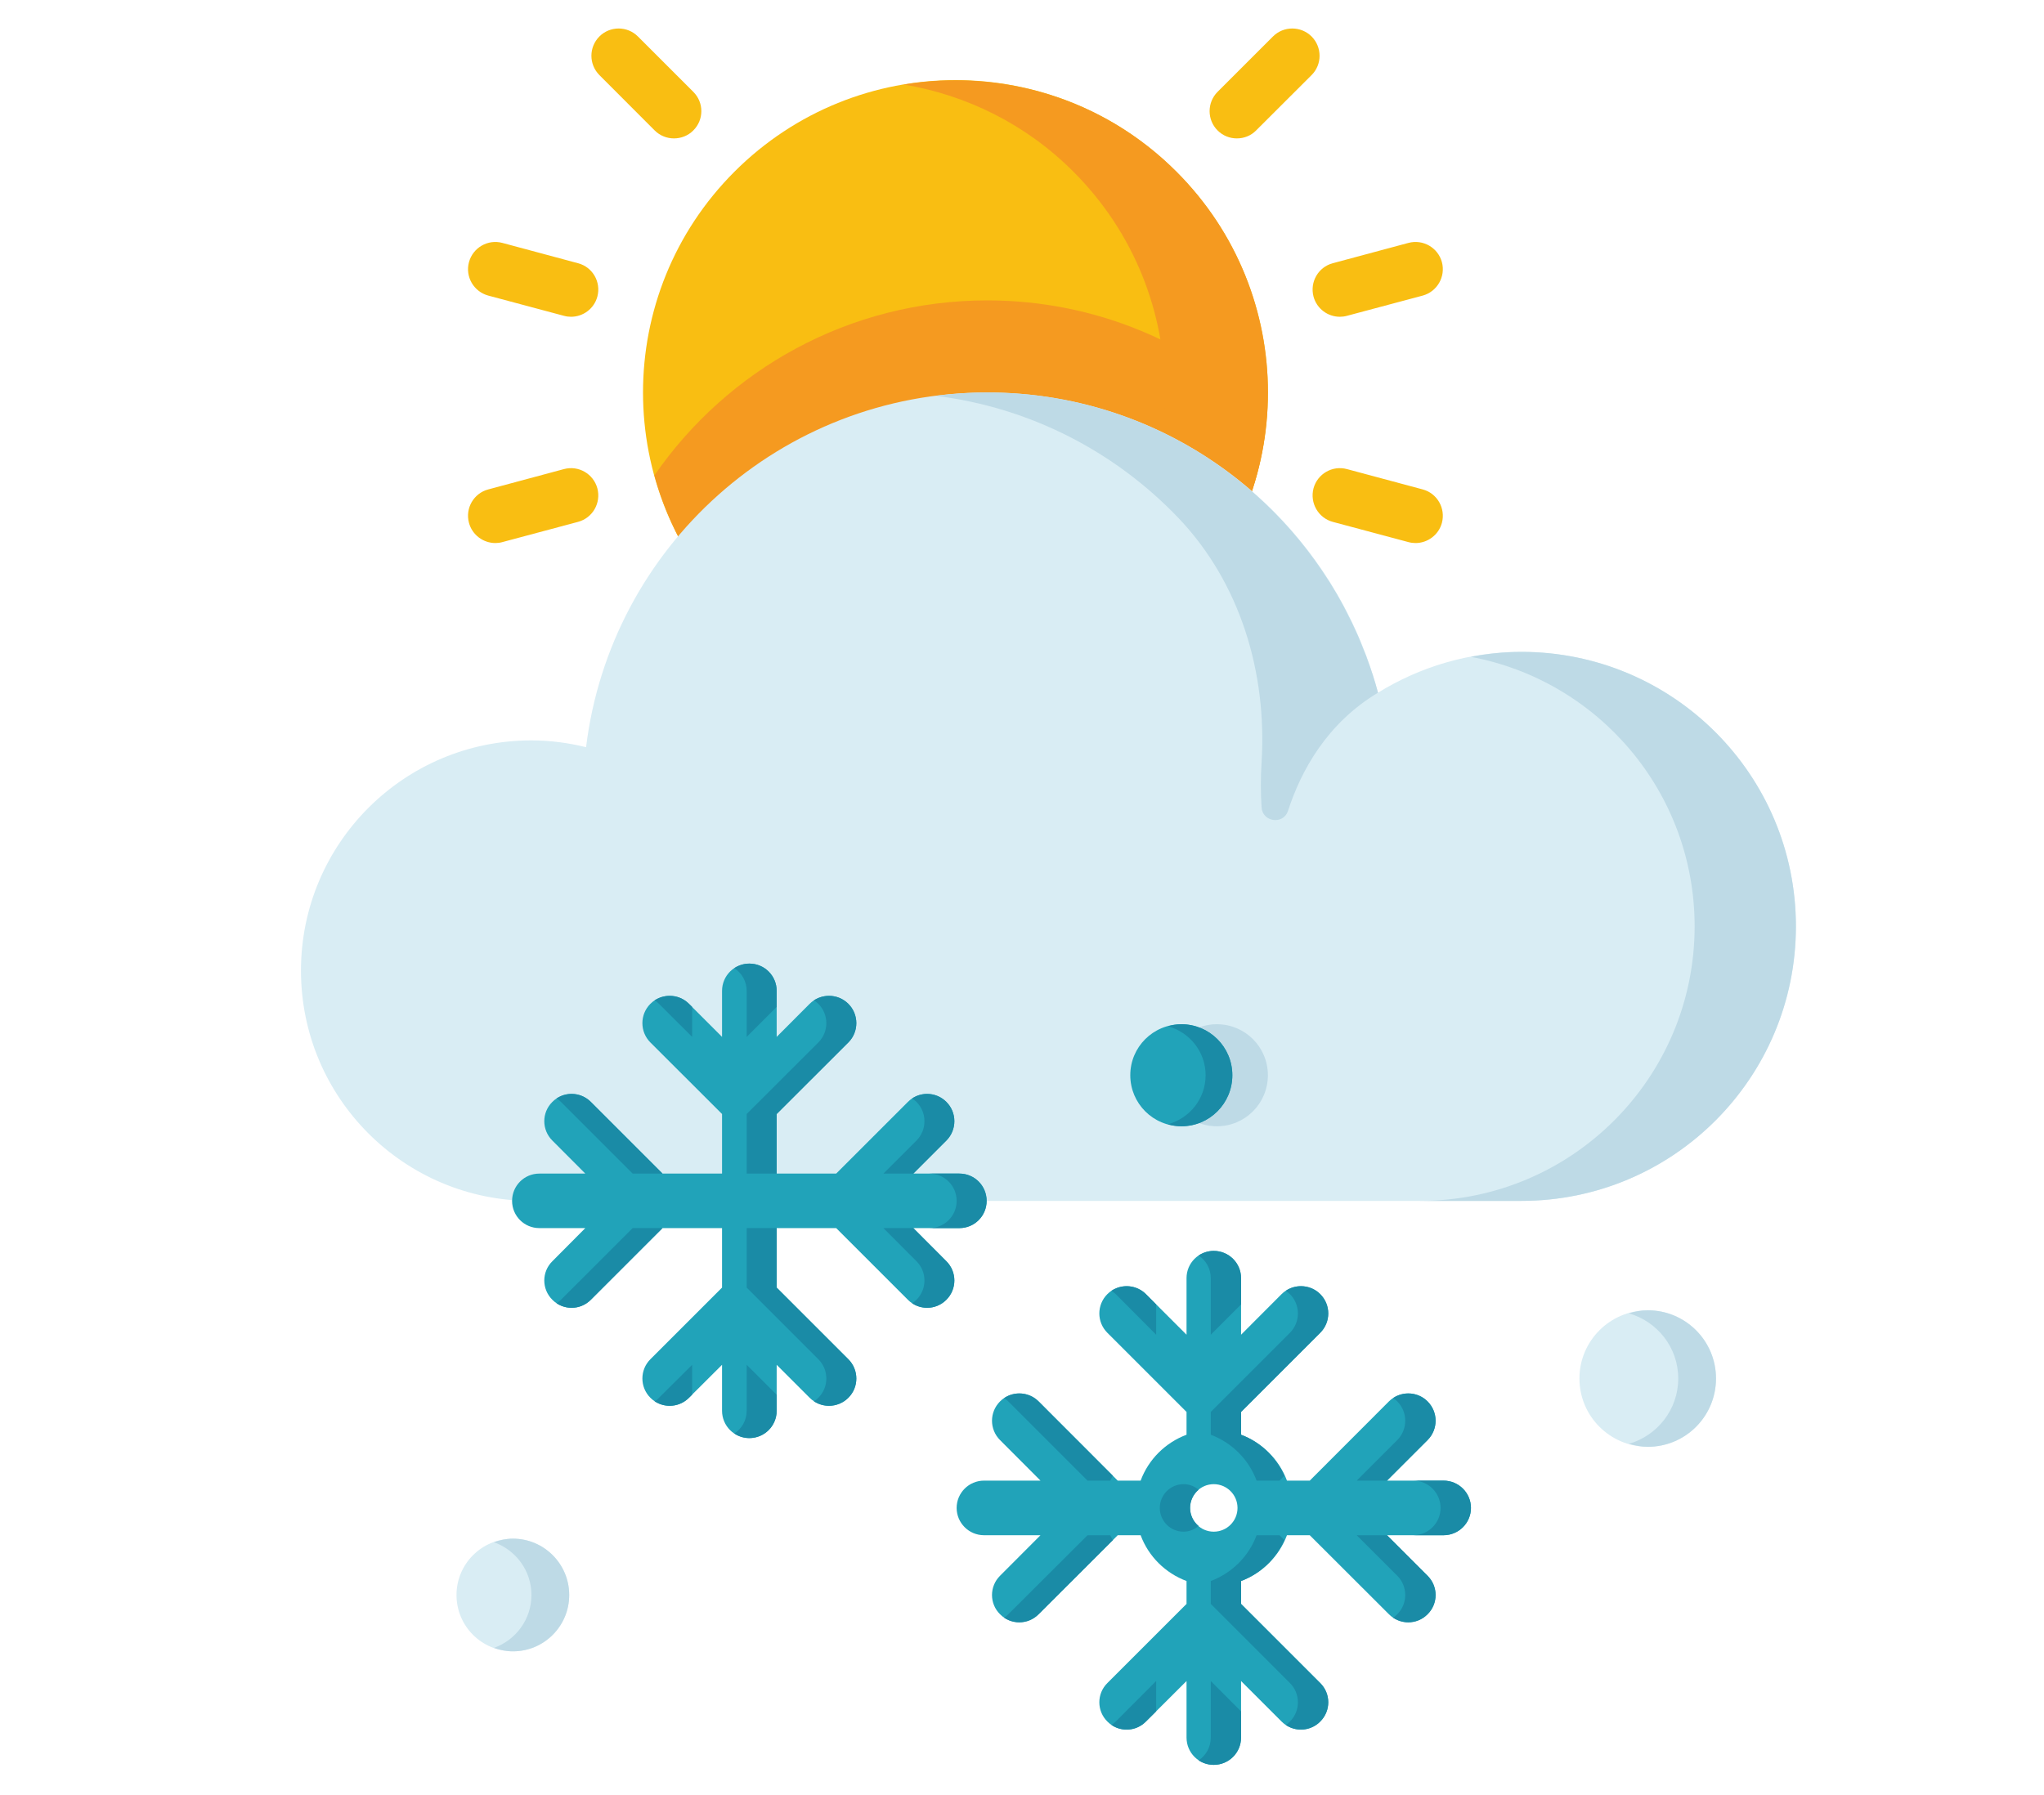
<svg width="100%" height="100%" viewBox="0 0 872 766" version="1.1" xmlns="http://www.w3.org/2000/svg" xmlns:xlink="http://www.w3.org/1999/xlink" xml:space="preserve" xmlns:serif="http://www.serif.com/" style="fill-rule:evenodd;clip-rule:evenodd;stroke-linejoin:round;stroke-miterlimit:2;">
    <g transform="matrix(1,0,0,1,-7724.04,-3670.95)">
        <g id="_23" serif:id="23" transform="matrix(0.714,0,0,0.683,4803.07,3540.38)">
            <rect x="4089.49" y="191.094" width="1220.26" height="1120.61" style="fill:none;"/>
            <g transform="matrix(57.258,0,0,59.852,-1350.42,-4175.29)">
                <path d="M102.698,74.746C101.425,76.019 101.425,78.083 102.698,79.357C103.972,80.63 106.036,80.63 107.309,79.357C108.583,78.083 108.583,76.019 107.309,74.746C106.036,73.472 103.972,73.472 102.698,74.746Z" style="fill:rgb(249,190,18);fill-rule:nonzero;"/>
            </g>
            <g transform="matrix(57.258,0,0,59.852,-1350.42,-4175.29)">
                <path d="M108.254,77.267C107.496,76.54 106.47,76.09 105.336,76.09C103.894,76.09 102.623,76.814 101.862,77.917C102.007,78.445 102.284,78.943 102.698,79.357C103.972,80.63 106.036,80.63 107.309,79.357C107.891,78.775 108.204,78.028 108.254,77.267Z" style="fill:rgb(245,154,32);fill-rule:nonzero;"/>
            </g>
            <g transform="matrix(57.258,0,0,59.852,-1350.42,-4175.29)">
                <path d="M107.309,74.746C106.535,73.971 105.47,73.671 104.466,73.837C105.113,73.946 105.735,74.246 106.234,74.746C107.508,76.019 107.508,78.083 106.234,79.357C105.735,79.857 105.113,80.157 104.466,80.265C105.47,80.432 106.535,80.131 107.309,79.357C108.583,78.083 108.583,76.019 107.309,74.746Z" style="fill:rgb(245,154,32);fill-rule:nonzero;"/>
            </g>
            <g transform="matrix(57.258,0,0,59.852,-1350.42,-4175.29)">
                <path d="M102.066,74.399C101.994,74.399 101.921,74.372 101.865,74.316L101.288,73.738C101.177,73.626 101.177,73.447 101.288,73.335C101.399,73.224 101.579,73.224 101.69,73.335L102.268,73.913C102.38,74.024 102.38,74.205 102.268,74.316C102.213,74.372 102.139,74.399 102.066,74.399Z" style="fill:rgb(249,190,18);fill-rule:nonzero;"/>
            </g>
            <g transform="matrix(57.258,0,0,59.852,-1350.42,-4175.29)">
                <path d="M100.992,76.261C100.968,76.261 100.943,76.258 100.918,76.251L100.129,76.04C99.977,75.999 99.886,75.843 99.927,75.691C99.968,75.54 100.123,75.449 100.276,75.49L101.065,75.702C101.218,75.742 101.307,75.898 101.267,76.05C101.233,76.177 101.118,76.261 100.992,76.261Z" style="fill:rgb(249,190,18);fill-rule:nonzero;"/>
            </g>
            <g transform="matrix(57.258,0,0,59.852,-1350.42,-4175.29)">
                <path d="M100.203,78.623C100.077,78.623 99.961,78.539 99.927,78.412C99.886,78.259 99.977,78.103 100.129,78.063L100.918,77.851C101.071,77.81 101.226,77.901 101.267,78.052C101.307,78.205 101.218,78.361 101.065,78.402L100.276,78.613C100.252,78.62 100.226,78.623 100.203,78.623Z" style="fill:rgb(249,190,18);fill-rule:nonzero;"/>
            </g>
            <g transform="matrix(57.258,0,0,59.852,-1350.42,-4175.29)">
                <path d="M108.518,80.851C108.445,80.851 108.372,80.823 108.317,80.767L107.739,80.19C107.628,80.079 107.628,79.898 107.739,79.787C107.85,79.675 108.03,79.675 108.141,79.787L108.72,80.365C108.831,80.476 108.831,80.656 108.72,80.767C108.664,80.823 108.591,80.851 108.518,80.851Z" style="fill:rgb(249,190,18);fill-rule:nonzero;"/>
            </g>
            <g transform="matrix(57.258,0,0,59.852,-1350.42,-4175.29)">
                <path d="M107.94,74.399C107.867,74.399 107.795,74.372 107.739,74.316C107.628,74.205 107.628,74.024 107.739,73.913L108.317,73.335C108.428,73.224 108.608,73.224 108.72,73.335C108.831,73.447 108.831,73.627 108.72,73.738L108.141,74.316C108.086,74.372 108.014,74.399 107.94,74.399Z" style="fill:rgb(249,190,18);fill-rule:nonzero;"/>
            </g>
            <g transform="matrix(57.258,0,0,59.852,-1350.42,-4175.29)">
                <path d="M101.489,80.851C101.416,80.851 101.344,80.823 101.288,80.767C101.177,80.656 101.177,80.476 101.288,80.365L101.865,79.787C101.976,79.675 102.157,79.675 102.268,79.787C102.38,79.898 102.38,80.079 102.268,80.19L101.69,80.767C101.635,80.823 101.562,80.851 101.489,80.851Z" style="fill:rgb(249,190,18);fill-rule:nonzero;"/>
            </g>
            <g transform="matrix(57.258,0,0,59.852,-1350.42,-4175.29)">
                <path d="M109.805,78.623C109.78,78.623 109.756,78.62 109.73,78.613L108.941,78.402C108.79,78.361 108.7,78.205 108.74,78.052C108.781,77.901 108.936,77.81 109.089,77.851L109.879,78.063C110.03,78.103 110.12,78.259 110.08,78.412C110.046,78.539 109.93,78.623 109.805,78.623Z" style="fill:rgb(249,190,18);fill-rule:nonzero;"/>
            </g>
            <g transform="matrix(57.258,0,0,59.852,-1350.42,-4175.29)">
                <path d="M109.015,76.261C108.889,76.261 108.774,76.177 108.74,76.05C108.7,75.898 108.79,75.742 108.941,75.702L109.73,75.49C109.884,75.449 110.039,75.54 110.08,75.691C110.12,75.843 110.03,75.999 109.879,76.04L109.089,76.251C109.064,76.258 109.04,76.261 109.015,76.261Z" style="fill:rgb(249,190,18);fill-rule:nonzero;"/>
            </g>
            <g transform="matrix(57.258,0,0,59.852,-1350.42,-4175.29)">
                <path d="M103.718,82.137C103.693,82.137 103.668,82.134 103.643,82.127C103.491,82.086 103.401,81.93 103.442,81.779L103.653,80.99C103.694,80.837 103.851,80.748 104.003,80.788C104.154,80.829 104.245,80.985 104.204,81.137L103.992,81.926C103.958,82.053 103.843,82.137 103.718,82.137Z" style="fill:rgb(249,190,18);fill-rule:nonzero;"/>
            </g>
            <g transform="matrix(57.258,0,0,59.852,-1350.42,-4175.29)">
                <path d="M106.29,82.137C106.164,82.137 106.049,82.053 106.014,81.926L105.804,81.137C105.763,80.985 105.852,80.829 106.005,80.788C106.158,80.747 106.313,80.837 106.353,80.99L106.565,81.779C106.606,81.93 106.515,82.086 106.364,82.127C106.339,82.134 106.314,82.137 106.29,82.137Z" style="fill:rgb(249,190,18);fill-rule:nonzero;"/>
            </g>
            <g transform="matrix(57.258,0,0,59.852,-1350.42,-4175.29)">
                <path d="M110.91,79.759C110.36,79.759 109.849,79.916 109.413,80.185C108.934,78.381 107.291,77.051 105.336,77.051C103.18,77.051 101.404,78.667 101.149,80.754C100.966,80.709 100.775,80.683 100.578,80.683C99.25,80.683 98.174,81.759 98.174,83.086C98.174,84.414 99.25,85.49 100.578,85.49L110.91,85.49C112.492,85.49 113.774,84.207 113.774,82.624C113.774,81.042 112.492,79.759 110.91,79.759Z" style="fill:rgb(217,237,244);fill-rule:nonzero;"/>
            </g>
            <g transform="matrix(57.258,0,0,59.852,-1350.42,-4175.29)">
                <path d="M109.295,79.816C109.284,79.787 109.271,79.759 109.26,79.73C109.236,79.67 109.213,79.609 109.185,79.55C109.158,79.488 109.127,79.426 109.096,79.366C109.081,79.336 109.067,79.307 109.052,79.279C109.01,79.201 108.965,79.123 108.918,79.048C108.912,79.039 108.907,79.029 108.901,79.019L108.9,79.02C108.153,77.837 106.838,77.051 105.336,77.051C105.152,77.051 104.972,77.064 104.796,77.086C105.789,77.208 106.675,77.674 107.331,78.362C107.976,79.04 108.256,79.976 108.198,80.911C108.187,81.08 108.189,81.238 108.198,81.382C108.208,81.537 108.427,81.566 108.474,81.418C108.609,81.002 108.878,80.506 109.413,80.185C109.38,80.059 109.339,79.937 109.294,79.816L109.295,79.816Z" style="fill:rgb(190,218,230);fill-rule:nonzero;"/>
            </g>
            <g transform="matrix(57.258,0,0,59.852,-1350.42,-4175.29)">
                <path d="M110.91,79.759C110.729,79.759 110.553,79.778 110.382,79.811C111.711,80.059 112.717,81.223 112.717,82.624C112.717,84.207 111.434,85.49 109.852,85.49L110.91,85.49C112.492,85.49 113.774,84.207 113.774,82.624C113.774,81.042 112.492,79.759 110.91,79.759Z" style="fill:rgb(190,218,230);fill-rule:nonzero;"/>
            </g>
            <g transform="matrix(57.258,0,0,59.852,-1350.42,-4175.29)">
                <path d="M108.264,84.178C108.264,84.473 108.026,84.711 107.732,84.711C107.438,84.711 107.199,84.473 107.199,84.178C107.199,83.884 107.438,83.646 107.732,83.646C108.026,83.646 108.264,83.884 108.264,84.178Z" style="fill:rgb(190,218,230);fill-rule:nonzero;"/>
            </g>
            <g transform="matrix(57.258,0,0,59.852,-1350.42,-4175.29)">
                <path d="M105.045,85.205L104.564,85.205L104.909,84.86C105.02,84.748 105.02,84.568 104.909,84.457C104.798,84.345 104.618,84.345 104.507,84.457L103.759,85.205L103.138,85.205L103.138,84.583L103.886,83.836C103.997,83.725 103.997,83.544 103.886,83.433C103.774,83.322 103.594,83.322 103.482,83.433L103.138,83.778L103.138,83.298C103.138,83.14 103.011,83.013 102.853,83.013C102.695,83.013 102.568,83.14 102.568,83.298L102.568,83.778L102.223,83.433C102.112,83.322 101.931,83.322 101.82,83.433C101.709,83.544 101.709,83.725 101.82,83.836L102.568,84.583L102.568,85.205L101.947,85.205L101.199,84.457C101.088,84.345 100.908,84.345 100.797,84.457C100.685,84.568 100.685,84.748 100.797,84.86L101.141,85.205L100.661,85.205C100.504,85.205 100.377,85.332 100.377,85.49C100.377,85.647 100.504,85.774 100.661,85.774L101.141,85.774L100.797,86.12C100.685,86.231 100.685,86.411 100.797,86.522C100.852,86.578 100.925,86.606 100.998,86.606C101.071,86.606 101.143,86.578 101.199,86.522L101.947,85.774L102.568,85.774L102.568,86.395L101.82,87.143C101.709,87.254 101.709,87.434 101.82,87.545C101.931,87.657 102.112,87.657 102.223,87.545L102.568,87.201L102.568,87.681C102.568,87.838 102.695,87.966 102.853,87.966C103.011,87.966 103.138,87.838 103.138,87.681L103.138,87.201L103.482,87.545C103.538,87.601 103.611,87.629 103.684,87.629C103.757,87.629 103.83,87.601 103.886,87.545C103.997,87.435 103.997,87.254 103.886,87.143L103.138,86.395L103.138,85.774L103.759,85.774L104.507,86.522C104.562,86.578 104.635,86.606 104.708,86.606C104.781,86.606 104.853,86.578 104.909,86.522C105.02,86.411 105.02,86.231 104.909,86.12L104.564,85.774L105.045,85.774C105.202,85.774 105.329,85.647 105.329,85.49C105.329,85.332 105.202,85.205 105.045,85.205Z" style="fill:rgb(33,163,185);fill-rule:nonzero;"/>
            </g>
            <g transform="matrix(57.258,0,0,59.852,-1350.42,-4175.29)">
                <path d="M102.825,83.298L102.825,83.778L103.138,83.465L103.138,83.298C103.138,83.14 103.011,83.013 102.853,83.013C102.795,83.013 102.741,83.031 102.696,83.06C102.774,83.111 102.825,83.199 102.825,83.298Z" style="fill:rgb(26,139,166);fill-rule:nonzero;"/>
            </g>
            <g transform="matrix(57.258,0,0,59.852,-1350.42,-4175.29)">
                <path d="M100.887,84.457L101.635,85.205L101.947,85.205L101.199,84.457C101.102,84.36 100.952,84.347 100.842,84.42C100.857,84.43 100.873,84.443 100.887,84.457Z" style="fill:rgb(26,139,166);fill-rule:nonzero;"/>
            </g>
            <g transform="matrix(57.258,0,0,59.852,-1350.42,-4175.29)">
                <path d="M101.91,83.433L102.256,83.778L102.256,83.465L102.223,83.433C102.126,83.335 101.975,83.324 101.865,83.396C101.882,83.407 101.896,83.419 101.91,83.433Z" style="fill:rgb(26,139,166);fill-rule:nonzero;"/>
            </g>
            <g transform="matrix(57.258,0,0,59.852,-1350.42,-4175.29)">
                <path d="M104.597,84.457C104.708,84.568 104.708,84.748 104.597,84.86L104.252,85.205L104.564,85.205L104.909,84.86C105.02,84.748 105.02,84.568 104.909,84.457C104.812,84.36 104.662,84.347 104.552,84.42C104.567,84.431 104.583,84.443 104.597,84.457Z" style="fill:rgb(26,139,166);fill-rule:nonzero;"/>
            </g>
            <g transform="matrix(57.258,0,0,59.852,-1350.42,-4175.29)">
                <path d="M103.573,83.433C103.684,83.544 103.684,83.725 103.573,83.836L102.825,84.583L102.825,85.205L103.138,85.205L103.138,84.583L103.886,83.836C103.997,83.725 103.997,83.544 103.886,83.433C103.788,83.335 103.639,83.324 103.527,83.396C103.544,83.407 103.558,83.419 103.573,83.433Z" style="fill:rgb(26,139,166);fill-rule:nonzero;"/>
            </g>
            <g transform="matrix(57.258,0,0,59.852,-1350.42,-4175.29)">
                <path d="M103.138,86.395L103.138,85.774L102.825,85.774L102.825,86.395L103.573,87.143C103.684,87.254 103.684,87.435 103.573,87.545C103.558,87.56 103.544,87.572 103.527,87.582C103.575,87.614 103.63,87.629 103.684,87.629C103.757,87.629 103.83,87.601 103.886,87.545C103.997,87.435 103.997,87.254 103.886,87.143L103.138,86.395Z" style="fill:rgb(26,139,166);fill-rule:nonzero;"/>
            </g>
            <g transform="matrix(57.258,0,0,59.852,-1350.42,-4175.29)">
                <path d="M105.045,85.205L104.731,85.205C104.889,85.205 105.016,85.332 105.016,85.49C105.016,85.647 104.889,85.774 104.731,85.774L105.045,85.774C105.202,85.774 105.329,85.647 105.329,85.49C105.329,85.332 105.202,85.205 105.045,85.205Z" style="fill:rgb(26,139,166);fill-rule:nonzero;"/>
            </g>
            <g transform="matrix(57.258,0,0,59.852,-1350.42,-4175.29)">
                <path d="M104.564,85.774L104.252,85.774L104.597,86.12C104.708,86.231 104.708,86.411 104.597,86.522C104.583,86.536 104.567,86.548 104.552,86.559C104.598,86.59 104.653,86.606 104.708,86.606C104.781,86.606 104.853,86.578 104.909,86.522C105.02,86.411 105.02,86.231 104.909,86.12L104.564,85.774Z" style="fill:rgb(26,139,166);fill-rule:nonzero;"/>
            </g>
            <g transform="matrix(57.258,0,0,59.852,-1350.42,-4175.29)">
                <path d="M102.256,87.201L101.91,87.545C101.896,87.56 101.882,87.572 101.865,87.582C101.975,87.655 102.126,87.643 102.223,87.545L102.256,87.513L102.256,87.201Z" style="fill:rgb(26,139,166);fill-rule:nonzero;"/>
            </g>
            <g transform="matrix(57.258,0,0,59.852,-1350.42,-4175.29)">
                <path d="M102.825,87.201L102.825,87.681C102.825,87.781 102.774,87.868 102.696,87.918C102.741,87.949 102.795,87.966 102.853,87.966C103.011,87.966 103.138,87.838 103.138,87.681L103.138,87.514L102.825,87.201Z" style="fill:rgb(26,139,166);fill-rule:nonzero;"/>
            </g>
            <g transform="matrix(57.258,0,0,59.852,-1350.42,-4175.29)">
                <path d="M101.635,85.774L100.887,86.522C100.873,86.536 100.857,86.548 100.842,86.559C100.889,86.59 100.943,86.606 100.998,86.606C101.071,86.606 101.143,86.578 101.199,86.522L101.947,85.774L101.635,85.774Z" style="fill:rgb(26,139,166);fill-rule:nonzero;"/>
            </g>
            <g transform="matrix(57.258,0,0,59.852,-1350.42,-4175.29)">
                <path d="M107.893,84.178C107.893,84.473 107.655,84.711 107.361,84.711C107.066,84.711 106.828,84.473 106.828,84.178C106.828,83.884 107.066,83.646 107.361,83.646C107.655,83.646 107.893,83.884 107.893,84.178Z" style="fill:rgb(33,163,185);fill-rule:nonzero;"/>
            </g>
            <g transform="matrix(57.258,0,0,59.852,-1350.42,-4175.29)">
                <path d="M107.361,83.646C107.312,83.646 107.265,83.655 107.221,83.667C107.447,83.729 107.614,83.933 107.614,84.178C107.614,84.424 107.447,84.628 107.221,84.69C107.265,84.703 107.312,84.711 107.361,84.711C107.655,84.711 107.893,84.473 107.893,84.178C107.893,83.884 107.655,83.646 107.361,83.646Z" style="fill:rgb(26,139,166);fill-rule:nonzero;"/>
            </g>
            <g transform="matrix(57.258,0,0,59.852,-1350.42,-4175.29)">
                <path d="M100.386,89.016C100.06,89.016 99.797,89.28 99.797,89.604C99.797,89.929 100.06,90.192 100.386,90.192C100.71,90.192 100.973,89.929 100.973,89.604C100.973,89.28 100.71,89.016 100.386,89.016ZM112.94,87.344C112.94,87.738 112.622,88.057 112.228,88.057C111.835,88.057 111.515,87.738 111.515,87.344C111.515,86.951 111.835,86.632 112.228,86.632C112.622,86.632 112.94,86.951 112.94,87.344Z" style="fill:rgb(217,237,244);fill-rule:nonzero;"/>
            </g>
            <g transform="matrix(57.258,0,0,59.852,-1350.42,-4175.29)">
                <path d="M100.386,89.016C100.316,89.016 100.25,89.031 100.188,89.053C100.415,89.134 100.579,89.349 100.579,89.604C100.579,89.859 100.415,90.075 100.188,90.156C100.25,90.178 100.316,90.192 100.386,90.192C100.71,90.192 100.973,89.929 100.973,89.604C100.973,89.28 100.71,89.016 100.386,89.016Z" style="fill:rgb(190,218,230);fill-rule:nonzero;"/>
            </g>
            <g transform="matrix(57.258,0,0,59.852,-1350.42,-4175.29)">
                <path d="M112.228,86.632C112.159,86.632 112.094,86.645 112.031,86.664C112.328,86.749 112.546,87.02 112.546,87.344C112.546,87.668 112.328,87.94 112.031,88.026C112.094,88.043 112.159,88.057 112.228,88.057C112.622,88.057 112.94,87.738 112.94,87.344C112.94,86.951 112.622,86.632 112.228,86.632Z" style="fill:rgb(190,218,230);fill-rule:nonzero;"/>
            </g>
            <g transform="matrix(57.258,0,0,59.852,-1350.42,-4175.29)">
                <path d="M107.699,88.943C107.562,88.943 107.452,88.832 107.452,88.695C107.452,88.558 107.562,88.447 107.699,88.447C107.836,88.447 107.947,88.558 107.947,88.695C107.947,88.832 107.836,88.943 107.699,88.943ZM110.097,88.41L109.507,88.41L109.93,87.987C110.042,87.875 110.042,87.695 109.93,87.583C109.819,87.472 109.639,87.472 109.527,87.583L108.701,88.41L108.463,88.41C108.38,88.189 108.205,88.014 107.984,87.931L107.984,87.693L108.81,86.867C108.922,86.755 108.922,86.575 108.81,86.463C108.699,86.353 108.518,86.353 108.407,86.463L107.984,86.887L107.984,86.296C107.984,86.139 107.856,86.012 107.699,86.012C107.542,86.012 107.415,86.139 107.415,86.296L107.415,86.887L106.991,86.463C106.88,86.353 106.7,86.353 106.589,86.463C106.477,86.575 106.477,86.755 106.589,86.867L107.415,87.693L107.415,87.931C107.193,88.014 107.018,88.189 106.936,88.41L106.697,88.41L105.871,87.583C105.76,87.472 105.58,87.472 105.469,87.583C105.357,87.695 105.357,87.875 105.469,87.987L105.891,88.41L105.302,88.41C105.144,88.41 105.016,88.538 105.016,88.695C105.016,88.852 105.144,88.98 105.302,88.98L105.891,88.98L105.469,89.403C105.357,89.514 105.357,89.695 105.469,89.805C105.524,89.861 105.597,89.889 105.67,89.889C105.743,89.889 105.815,89.861 105.871,89.805L106.697,88.98L106.936,88.98C107.018,89.201 107.193,89.375 107.415,89.458L107.415,89.697L106.589,90.523C106.477,90.634 106.477,90.814 106.589,90.925C106.7,91.037 106.88,91.037 106.991,90.925L107.415,90.502L107.415,91.092C107.415,91.25 107.542,91.377 107.699,91.377C107.856,91.377 107.984,91.25 107.984,91.092L107.984,90.502L108.407,90.925C108.463,90.981 108.536,91.009 108.609,91.009C108.681,91.009 108.755,90.981 108.81,90.925C108.922,90.814 108.922,90.634 108.81,90.523L107.984,89.697L107.984,89.458C108.205,89.375 108.38,89.201 108.463,88.98L108.701,88.98L109.527,89.805C109.583,89.861 109.656,89.889 109.729,89.889C109.802,89.889 109.875,89.861 109.93,89.805C110.042,89.695 110.042,89.514 109.93,89.403L109.507,88.98L110.097,88.98C110.255,88.98 110.383,88.852 110.383,88.695C110.383,88.538 110.255,88.41 110.097,88.41Z" style="fill:rgb(33,163,185);fill-rule:nonzero;"/>
            </g>
            <g transform="matrix(57.258,0,0,59.852,-1350.42,-4175.29)">
                <path d="M106.676,86.463L107.098,86.887L107.098,86.571L106.991,86.463C106.893,86.366 106.743,86.354 106.632,86.428C106.647,86.439 106.662,86.451 106.676,86.463Z" style="fill:rgb(26,139,166);fill-rule:nonzero;"/>
            </g>
            <g transform="matrix(57.258,0,0,59.852,-1350.42,-4175.29)">
                <path d="M105.555,87.583L106.382,88.41L106.62,88.41C106.627,88.392 106.638,88.376 106.646,88.359L105.871,87.583C105.773,87.486 105.623,87.474 105.512,87.548C105.527,87.558 105.542,87.57 105.555,87.583Z" style="fill:rgb(26,139,166);fill-rule:nonzero;"/>
            </g>
            <g transform="matrix(57.258,0,0,59.852,-1350.42,-4175.29)">
                <path d="M109.614,87.583C109.725,87.695 109.725,87.875 109.614,87.987L109.191,88.41L109.507,88.41L109.93,87.987C110.042,87.875 110.042,87.695 109.93,87.583C109.833,87.486 109.681,87.474 109.571,87.548C109.586,87.558 109.6,87.57 109.614,87.583Z" style="fill:rgb(26,139,166);fill-rule:nonzero;"/>
            </g>
            <g transform="matrix(57.258,0,0,59.852,-1350.42,-4175.29)">
                <path d="M107.668,86.296L107.668,86.887L107.984,86.571L107.984,86.296C107.984,86.139 107.856,86.012 107.699,86.012C107.64,86.012 107.587,86.03 107.541,86.06C107.618,86.111 107.668,86.198 107.668,86.296Z" style="fill:rgb(26,139,166);fill-rule:nonzero;"/>
            </g>
            <g transform="matrix(57.258,0,0,59.852,-1350.42,-4175.29)">
                <path d="M108.494,86.463C108.605,86.575 108.605,86.755 108.494,86.867L107.668,87.693L107.668,87.931C107.889,88.014 108.064,88.189 108.146,88.41L108.386,88.41L108.436,88.359C108.347,88.163 108.187,88.007 107.984,87.931L107.984,87.693L108.81,86.867C108.922,86.755 108.922,86.575 108.81,86.463C108.713,86.366 108.561,86.354 108.451,86.428C108.466,86.439 108.48,86.451 108.494,86.463Z" style="fill:rgb(26,139,166);fill-rule:nonzero;"/>
            </g>
            <g transform="matrix(57.258,0,0,59.852,-1350.42,-4175.29)">
                <path d="M107.452,88.695C107.452,88.619 107.487,88.551 107.541,88.505C107.498,88.469 107.444,88.447 107.384,88.447C107.247,88.447 107.136,88.558 107.136,88.695C107.136,88.832 107.247,88.943 107.384,88.943C107.444,88.943 107.498,88.919 107.541,88.884C107.487,88.838 107.452,88.771 107.452,88.695Z" style="fill:rgb(26,139,166);fill-rule:nonzero;"/>
            </g>
            <g transform="matrix(57.258,0,0,59.852,-1350.42,-4175.29)">
                <path d="M106.62,88.98L106.382,88.98L105.555,89.805C105.542,89.819 105.527,89.831 105.512,89.841C105.559,89.873 105.614,89.889 105.67,89.889C105.743,89.889 105.815,89.861 105.871,89.805L106.646,89.031C106.638,89.013 106.627,88.998 106.62,88.98Z" style="fill:rgb(26,139,166);fill-rule:nonzero;"/>
            </g>
            <g transform="matrix(57.258,0,0,59.852,-1350.42,-4175.29)">
                <path d="M109.507,88.98L109.191,88.98L109.614,89.403C109.725,89.514 109.725,89.695 109.614,89.805C109.6,89.819 109.586,89.831 109.571,89.841C109.619,89.873 109.674,89.889 109.729,89.889C109.802,89.889 109.875,89.861 109.93,89.805C110.042,89.695 110.042,89.514 109.93,89.403L109.507,88.98Z" style="fill:rgb(26,139,166);fill-rule:nonzero;"/>
            </g>
            <g transform="matrix(57.258,0,0,59.852,-1350.42,-4175.29)">
                <path d="M107.098,90.502L106.676,90.925C106.662,90.939 106.647,90.951 106.632,90.961C106.743,91.036 106.893,91.024 106.991,90.925L107.098,90.819L107.098,90.502Z" style="fill:rgb(26,139,166);fill-rule:nonzero;"/>
            </g>
            <g transform="matrix(57.258,0,0,59.852,-1350.42,-4175.29)">
                <path d="M110.097,88.41L109.781,88.41C109.938,88.41 110.066,88.538 110.066,88.695C110.066,88.852 109.938,88.98 109.781,88.98L110.097,88.98C110.255,88.98 110.383,88.852 110.383,88.695C110.383,88.538 110.255,88.41 110.097,88.41Z" style="fill:rgb(26,139,166);fill-rule:nonzero;"/>
            </g>
            <g transform="matrix(57.258,0,0,59.852,-1350.42,-4175.29)">
                <path d="M107.668,90.502L107.668,91.092C107.668,91.192 107.618,91.279 107.541,91.33C107.587,91.36 107.64,91.377 107.699,91.377C107.856,91.377 107.984,91.25 107.984,91.092L107.984,90.819L107.668,90.502Z" style="fill:rgb(26,139,166);fill-rule:nonzero;"/>
            </g>
            <g transform="matrix(57.258,0,0,59.852,-1350.42,-4175.29)">
                <path d="M107.984,89.697L107.984,89.458C108.187,89.382 108.347,89.227 108.436,89.031L108.386,88.98L108.146,88.98C108.064,89.201 107.889,89.375 107.668,89.458L107.668,89.697L108.494,90.523C108.605,90.634 108.605,90.814 108.494,90.925C108.48,90.939 108.466,90.951 108.451,90.961C108.499,90.993 108.554,91.009 108.609,91.009C108.681,91.009 108.755,90.981 108.81,90.925C108.922,90.814 108.922,90.634 108.81,90.523L107.984,89.697Z" style="fill:rgb(26,139,166);fill-rule:nonzero;"/>
            </g>
        </g>
    </g>
</svg>
